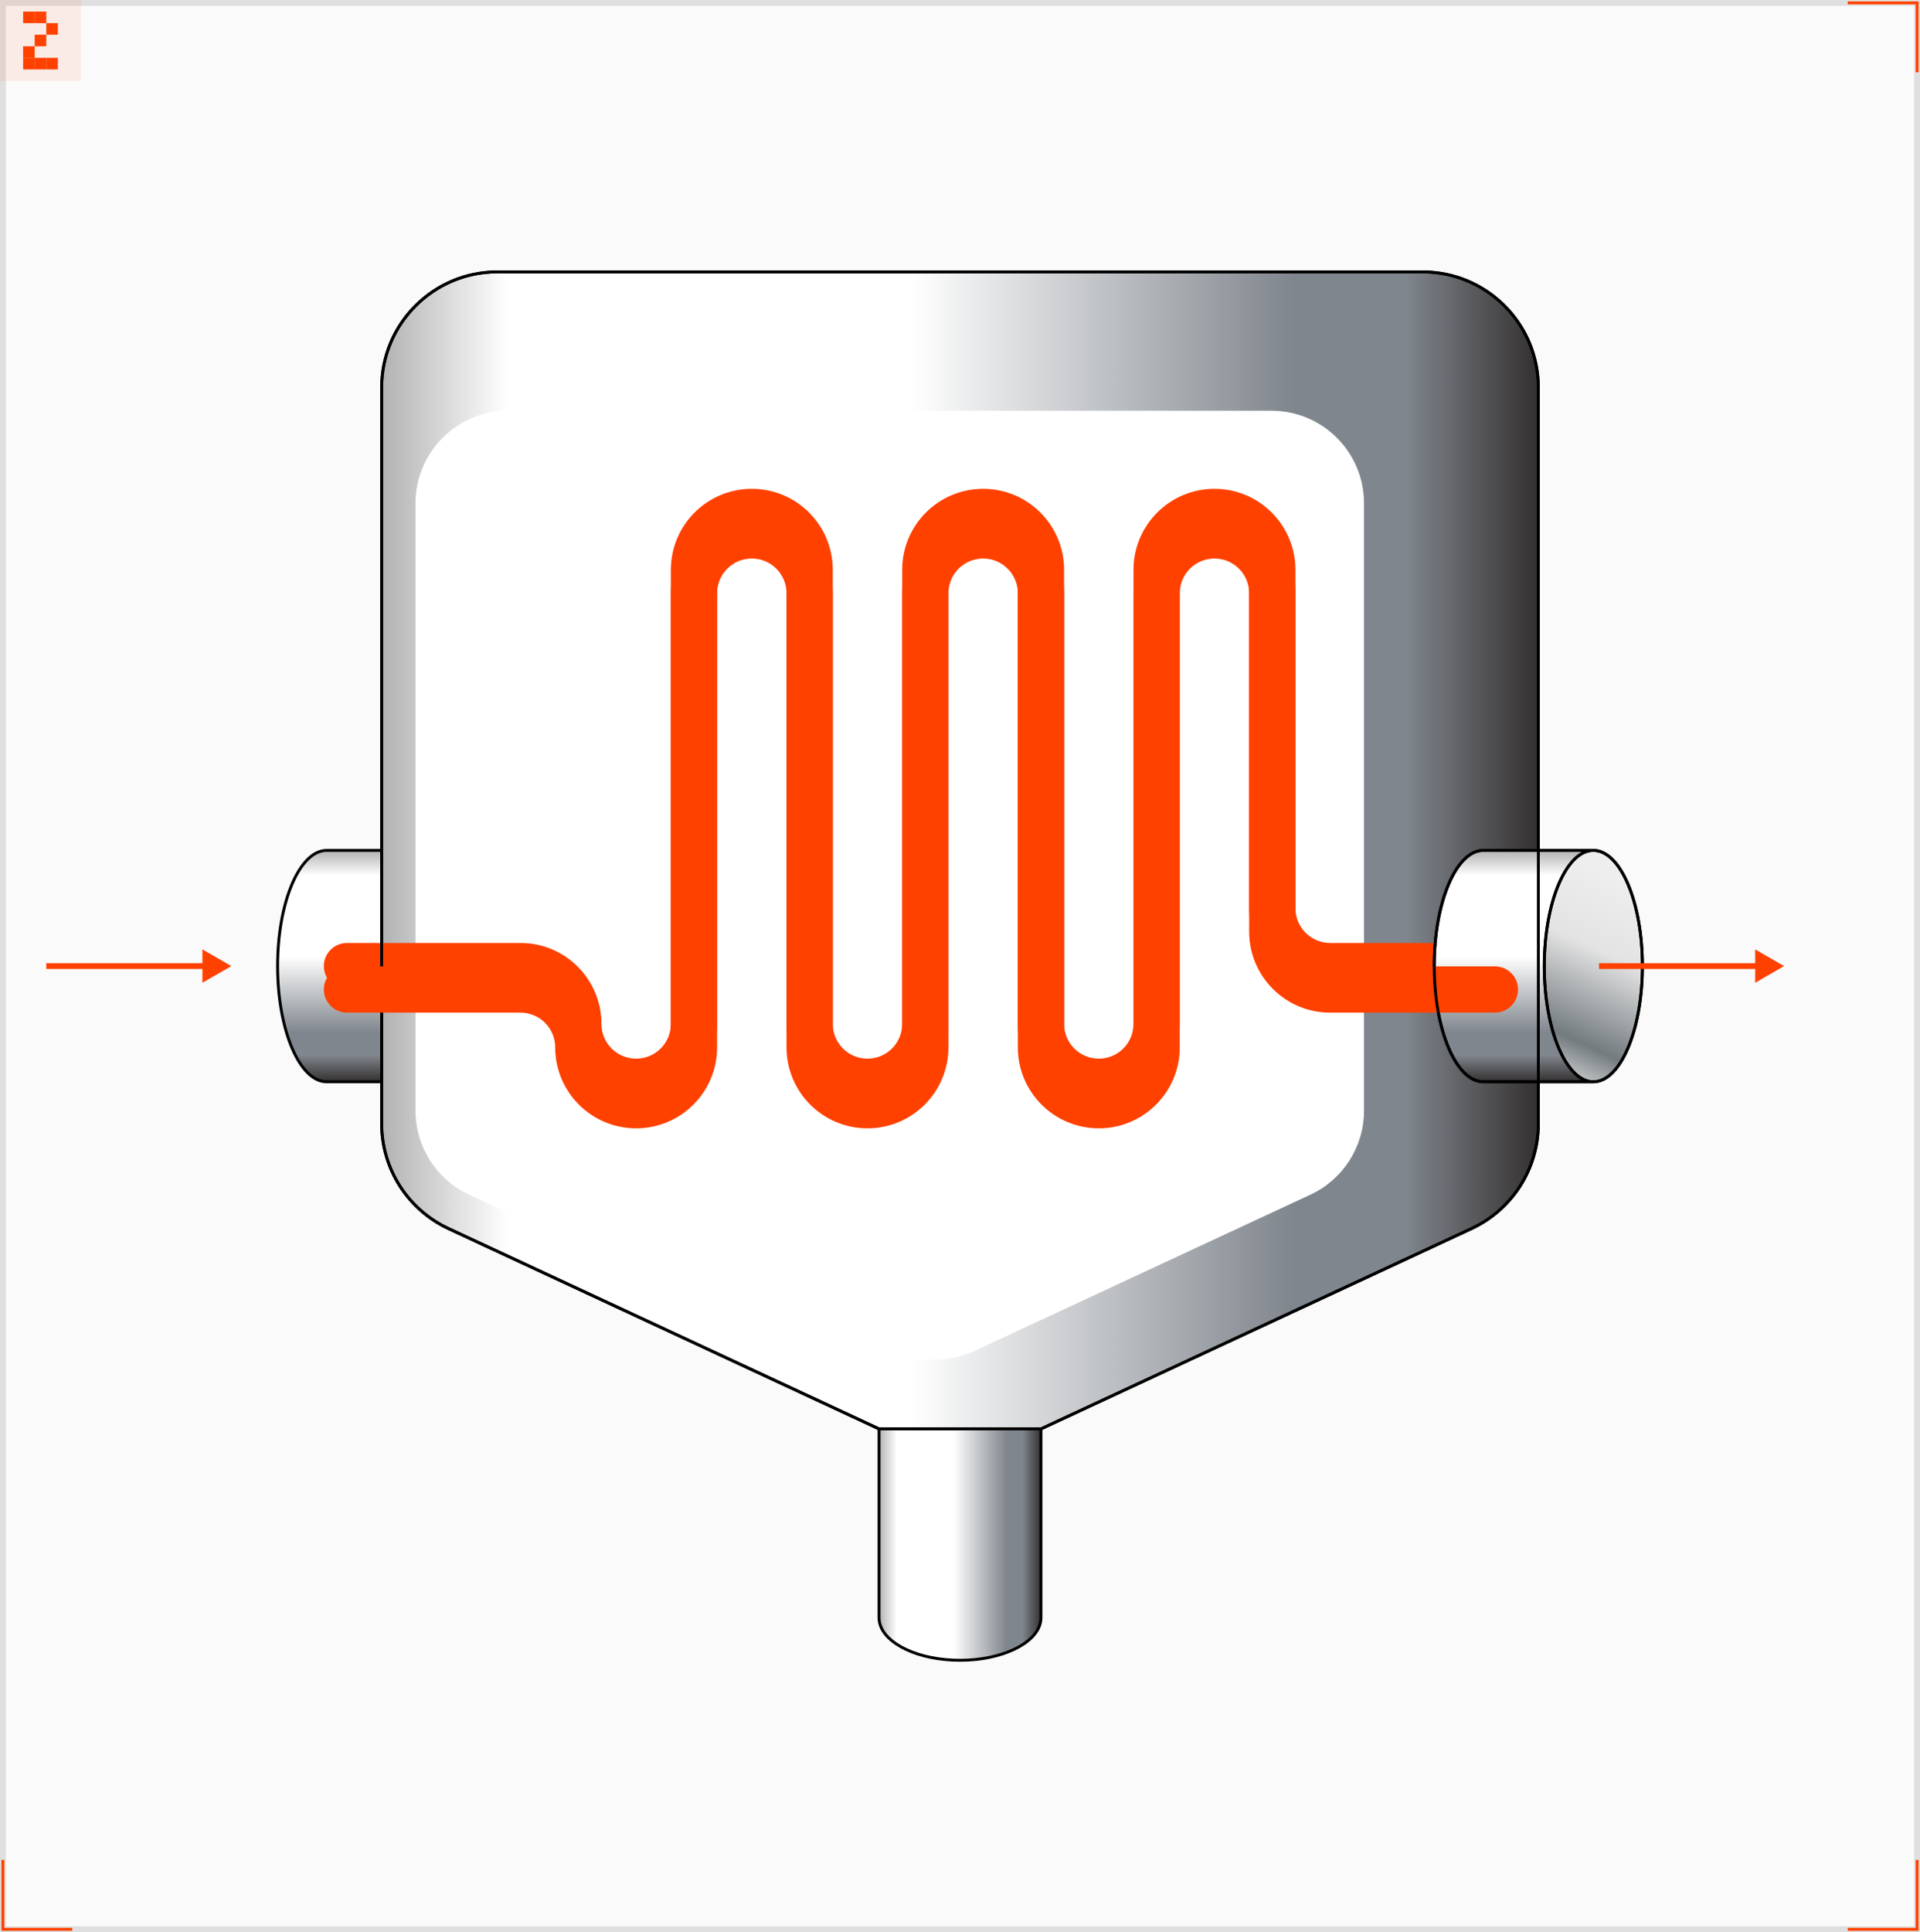 <svg width="328" height="330" viewBox="0 0 328 330" fill="none" xmlns="http://www.w3.org/2000/svg">
<rect x="0.5" y="0.5" width="327" height="329" fill="#FAFAFA"/>
<rect x="0.5" y="0.5" width="327" height="329" stroke="#DFDFDF"/>
<path d="M315.651 0.247V0.741H327.26V12.35H327.754V0.247H315.651Z" fill="#FF4100"/>
<path d="M12.348 329.753V329.259H0.74V317.65H0.246V329.753H12.348Z" fill="#FF4100"/>
<path d="M315.651 329.753V329.259H327.26V317.65H327.754V329.753H315.651Z" fill="#FF4100"/>
<path opacity="0.08" d="M0 0H13.831V13.832H0V0Z" fill="#FF4100"/>
<path d="M7.904 11.856V9.88H5.928V11.856H7.904Z" fill="#FF4100"/>
<path d="M5.928 7.904H3.952V9.88H5.928V7.904Z" fill="#FF4100"/>
<path d="M7.904 5.928H5.928V7.904H7.904V5.928Z" fill="#FF4100"/>
<path d="M7.904 3.952V5.928H9.88V3.952H7.904Z" fill="#FF4100"/>
<path d="M7.904 1.976H5.928V3.952H7.904V1.976Z" fill="#FF4100"/>
<path d="M5.928 1.976H3.952V3.952H5.928V1.976Z" fill="#FF4100"/>
<path d="M9.88 9.88H7.904V11.856H9.88V9.88Z" fill="#FF4100"/>
<path d="M5.928 9.88H3.952V11.856H5.928V9.88Z" fill="#FF4100"/>
<path d="M82.988 165C82.988 175.914 79.235 184.761 74.606 184.761C69.976 184.761 66.223 175.914 66.223 165C66.223 154.087 69.976 145.24 74.606 145.24C79.235 145.24 82.988 154.087 82.988 165Z" fill="url(#paint0_linear_370_17936)"/>
<path d="M47.422 165C47.422 175.914 51.175 184.761 55.804 184.761H74.606C69.976 184.761 66.223 175.914 66.223 165C66.223 154.087 69.976 145.24 74.606 145.24H55.804C51.175 145.24 47.422 154.087 47.422 165Z" fill="url(#paint1_linear_370_17936)"/>
<path d="M65.975 165C65.975 159.519 66.917 154.544 68.45 150.931C69.216 149.125 70.135 147.647 71.167 146.618C71.644 146.142 72.149 145.761 72.675 145.487H55.803C54.731 145.487 53.687 145.998 52.715 146.967C51.742 147.937 50.854 149.354 50.103 151.124C48.602 154.663 47.668 159.568 47.668 165C47.668 170.432 48.602 175.338 50.103 178.876C50.854 180.646 51.742 182.063 52.715 183.033C53.687 184.002 54.731 184.514 55.803 184.514H72.675C72.149 184.239 71.644 183.858 71.167 183.383C70.135 182.353 69.216 180.876 68.45 179.069C66.917 175.456 65.975 170.482 65.975 165ZM66.469 165C66.469 170.432 67.403 175.338 68.904 178.876C69.655 180.646 70.543 182.063 71.516 183.033C72.488 184.002 73.531 184.514 74.604 184.514C75.677 184.514 76.721 184.002 77.693 183.033C78.666 182.063 79.554 180.646 80.305 178.876C81.806 175.338 82.74 170.432 82.74 165C82.74 159.568 81.806 154.663 80.305 151.124C79.554 149.354 78.666 147.937 77.693 146.967C76.721 145.998 75.677 145.487 74.604 145.487C73.531 145.487 72.488 145.998 71.516 146.967C70.543 147.937 69.655 149.354 68.904 151.124C67.403 154.663 66.469 159.568 66.469 165ZM83.234 165C83.234 170.482 82.292 175.456 80.759 179.069C79.993 180.876 79.074 182.353 78.041 183.383C77.073 184.349 75.991 184.932 74.837 185.001L74.604 185.008H55.803C54.562 185.008 53.4 184.413 52.366 183.383C51.334 182.353 50.415 180.876 49.648 179.069C48.116 175.456 47.174 170.482 47.174 165C47.174 159.519 48.116 154.544 49.648 150.931C50.415 149.125 51.334 147.647 52.366 146.618C53.4 145.587 54.562 144.993 55.803 144.993H74.604C75.846 144.993 77.008 145.587 78.041 146.618C79.074 147.647 79.993 149.125 80.759 150.931C82.292 154.544 83.234 159.519 83.234 165Z" fill="black"/>
<path d="M65.197 66.198C65.197 55.284 74.044 46.437 84.958 46.437H243.042C253.955 46.437 262.802 55.284 262.802 66.198V191.918C262.802 199.605 258.345 206.594 251.375 209.836L177.832 244.042H150.167L76.624 209.836C69.655 206.594 65.197 199.605 65.197 191.918V66.198Z" fill="url(#paint2_linear_370_17936)"/>
<path d="M262.556 66.197C262.556 55.42 253.819 46.684 243.042 46.684H84.959C74.182 46.684 65.445 55.42 65.445 66.197V191.918C65.445 199.509 69.847 206.41 76.729 209.611L150.223 243.795H177.778L251.272 209.611C258.154 206.41 262.556 199.509 262.556 191.918V66.197ZM263.05 191.918C263.05 199.701 258.537 206.777 251.48 210.06L177.887 244.289H150.114L76.521 210.06C69.464 206.777 64.951 199.701 64.951 191.918V66.197C64.951 55.148 73.909 46.19 84.959 46.19H243.042C254.092 46.19 263.05 55.148 263.05 66.197V191.918Z" fill="black"/>
<g filter="url(#filter0_f_370_17936)">
<path d="M70.982 85.958C70.982 77.228 78.06 70.15 86.791 70.15H217.21C225.941 70.15 233.018 77.228 233.018 85.958V189.697C233.018 195.846 229.452 201.437 223.877 204.031L166.513 230.711C164.425 231.683 162.15 232.186 159.846 232.186H144.154C141.851 232.186 139.576 231.683 137.487 230.711L80.124 204.031C74.548 201.437 70.982 195.846 70.982 189.697V85.958Z" fill="white"/>
</g>
<path d="M39.519 165L34.579 167.852V165.494H7.904V164.506H34.579V162.148L39.519 165Z" fill="#FF4100"/>
<g filter="url(#filter1_f_370_17936)">
<path d="M213.398 155.12V97.32C213.398 94.046 210.745 91.392 207.471 91.392C204.197 91.392 201.543 94.046 201.543 97.32V174.88C201.543 182.519 195.351 188.712 187.712 188.712C180.073 188.712 173.88 182.519 173.88 174.88V97.32C173.88 94.046 171.226 91.392 167.953 91.392C164.679 91.392 162.025 94.046 162.025 97.32V174.88C162.025 182.519 155.832 188.712 148.194 188.712C140.555 188.712 134.362 182.519 134.362 174.88V97.32C134.362 94.046 131.708 91.392 128.435 91.392C125.161 91.392 122.507 94.046 122.507 97.32V174.88C122.507 182.519 116.314 188.712 108.676 188.712C101.037 188.712 94.844 182.519 94.844 174.88C94.844 171.606 92.19 168.952 88.916 168.952H59.278C57.096 168.952 55.326 167.182 55.326 165C55.326 162.817 57.096 161.048 59.278 161.048H88.916C96.555 161.048 102.748 167.241 102.748 174.88C102.748 178.154 105.402 180.808 108.676 180.808C111.949 180.808 114.603 178.154 114.603 174.88V97.32C114.603 89.681 120.796 83.488 128.435 83.488C136.073 83.488 142.266 89.681 142.266 97.32V174.88C142.266 178.154 144.92 180.808 148.194 180.808C151.467 180.808 154.121 178.154 154.121 174.88V97.32C154.121 89.681 160.314 83.488 167.953 83.488C175.591 83.488 181.784 89.681 181.784 97.32V174.88C181.784 178.154 184.438 180.808 187.712 180.808C190.985 180.808 193.639 178.154 193.639 174.88V97.32C193.639 89.681 199.832 83.488 207.471 83.488C215.11 83.488 221.302 89.681 221.302 97.32V155.12C221.302 158.394 223.956 161.048 227.23 161.048H255.386C257.569 161.048 259.338 162.817 259.338 165C259.338 167.182 257.569 168.952 255.386 168.952H227.23C219.591 168.952 213.398 162.759 213.398 155.12Z" fill="#FF4100"/>
</g>
<path d="M150.168 244.042H177.831V262.686V276.282C177.831 276.572 177.798 276.859 177.735 277.141C176.928 280.757 171.086 283.563 163.999 283.563C156.913 283.563 151.071 280.757 150.263 277.141C150.201 276.86 150.168 276.574 150.168 276.285L150.168 276.282V262.686L150.168 262.683V244.042Z" fill="url(#paint3_linear_370_17936)"/>
<path d="M149.922 243.795H178.078V276.282C178.078 276.513 178.059 276.743 178.021 276.969L177.977 277.195C177.549 279.112 175.804 280.765 173.328 281.931C170.843 283.103 167.574 283.81 164 283.81C160.427 283.81 157.157 283.103 154.672 281.931C152.274 280.801 150.561 279.215 150.067 277.374L150.023 277.195C149.957 276.897 149.922 276.593 149.922 276.285V243.795ZM150.416 276.284L150.422 276.487C150.433 276.689 150.461 276.889 150.505 277.087L150.544 277.246C150.984 278.883 152.54 280.38 154.883 281.485C157.292 282.62 160.487 283.316 164 283.316C167.513 283.316 170.708 282.62 173.118 281.485C175.536 280.344 177.116 278.785 177.495 277.087L177.534 276.888C177.567 276.688 177.585 276.486 177.585 276.282V244.289H150.416V276.284Z" fill="black"/>
<path d="M280.578 165C280.578 175.914 276.825 184.761 272.195 184.761C267.566 184.761 263.813 175.914 263.813 165C263.813 154.087 267.566 145.24 272.195 145.24C276.825 145.24 280.578 154.087 280.578 165Z" fill="url(#paint4_linear_370_17936)"/>
<path d="M245.012 165C245.012 175.914 248.765 184.761 253.394 184.761H272.195C267.566 184.761 263.813 175.914 263.813 165C263.813 154.087 267.566 145.24 272.195 145.24H253.394C248.765 145.24 245.012 154.087 245.012 165Z" fill="url(#paint5_linear_370_17936)"/>
<path d="M263.567 165C263.567 159.519 264.509 154.544 266.041 150.931C266.807 149.125 267.726 147.647 268.759 146.618C269.236 146.142 269.741 145.761 270.267 145.487H253.395C252.322 145.487 251.279 145.998 250.307 146.967C249.334 147.937 248.446 149.354 247.695 151.124C246.194 154.663 245.26 159.568 245.26 165C245.26 170.432 246.194 175.338 247.695 178.876C248.446 180.646 249.334 182.063 250.307 183.033C251.279 184.002 252.322 184.514 253.395 184.514H270.267C269.741 184.239 269.236 183.858 268.759 183.383C267.726 182.353 266.807 180.876 266.041 179.069C264.509 175.456 263.567 170.482 263.567 165ZM264.061 165C264.061 170.432 264.995 175.338 266.496 178.876C267.247 180.646 268.135 182.063 269.108 183.033C270.08 184.002 271.123 184.514 272.196 184.514C273.269 184.514 274.313 184.002 275.285 183.033C276.258 182.063 277.145 180.646 277.896 178.876C279.397 175.338 280.332 170.432 280.332 165C280.332 159.568 279.397 154.663 277.896 151.124C277.145 149.354 276.258 147.937 275.285 146.967C274.313 145.998 273.269 145.487 272.196 145.487C271.123 145.487 270.08 145.998 269.108 146.967C268.135 147.937 267.247 149.354 266.496 151.124C264.995 154.663 264.061 159.568 264.061 165ZM280.826 165C280.826 170.482 279.884 175.456 278.351 179.069C277.585 180.876 276.666 182.353 275.633 183.383C274.664 184.349 273.583 184.932 272.428 185.001L272.196 185.008H253.395C252.153 185.008 250.992 184.413 249.958 183.383C248.925 182.353 248.007 180.876 247.24 179.069C245.708 175.456 244.766 170.482 244.766 165C244.766 159.519 245.708 154.544 247.24 150.931C248.007 149.125 248.925 147.647 249.958 146.618C250.992 145.587 252.153 144.993 253.395 144.993H272.196C273.438 144.993 274.6 145.587 275.633 146.618C276.666 147.647 277.585 149.125 278.351 150.931C279.884 154.544 280.826 159.519 280.826 165Z" fill="black"/>
<path d="M262.556 66.197C262.556 55.42 253.819 46.684 243.042 46.684H84.959C74.182 46.684 65.445 55.42 65.445 66.197V191.918C65.445 199.509 69.847 206.41 76.729 209.611L150.223 243.795H177.778L251.272 209.611C258.154 206.41 262.556 199.509 262.556 191.918V66.197ZM263.05 191.918C263.05 199.701 258.537 206.777 251.48 210.06L177.887 244.289H150.114L76.521 210.06C69.464 206.777 64.951 199.701 64.951 191.918V66.197C64.951 55.148 73.909 46.19 84.959 46.19H243.042C254.092 46.19 263.05 55.148 263.05 66.197V191.918Z" fill="black"/>
<g filter="url(#filter2_i_370_17936)">
<path d="M213.398 155.12V97.32C213.398 94.046 210.745 91.392 207.471 91.392C204.197 91.392 201.543 94.046 201.543 97.32V174.88C201.543 182.519 195.351 188.712 187.712 188.712C180.073 188.712 173.88 182.519 173.88 174.88V97.32C173.88 94.046 171.226 91.392 167.953 91.392C164.679 91.392 162.025 94.046 162.025 97.32V174.88C162.025 182.519 155.832 188.712 148.194 188.712C140.555 188.712 134.362 182.519 134.362 174.88V97.32C134.362 94.046 131.708 91.392 128.435 91.392C125.161 91.392 122.507 94.046 122.507 97.32V174.88C122.507 182.519 116.314 188.712 108.676 188.712C101.037 188.712 94.844 182.519 94.844 174.88C94.844 171.606 92.19 168.952 88.916 168.952H59.278C57.096 168.952 55.326 167.182 55.326 165C55.326 162.817 57.096 161.048 59.278 161.048H88.916C96.555 161.048 102.748 167.241 102.748 174.88C102.748 178.154 105.402 180.808 108.676 180.808C111.949 180.808 114.603 178.154 114.603 174.88V97.32C114.603 89.681 120.796 83.488 128.435 83.488C136.073 83.488 142.266 89.681 142.266 97.32V174.88C142.266 178.154 144.92 180.808 148.194 180.808C151.467 180.808 154.121 178.154 154.121 174.88V97.32C154.121 89.681 160.314 83.488 167.953 83.488C175.591 83.488 181.784 89.681 181.784 97.32V174.88C181.784 178.154 184.438 180.808 187.712 180.808C190.985 180.808 193.639 178.154 193.639 174.88V97.32C193.639 89.681 199.832 83.488 207.471 83.488C215.11 83.488 221.302 89.681 221.302 97.32V155.12C221.302 158.394 223.956 161.048 227.23 161.048H255.386C257.569 161.048 259.338 162.817 259.338 165C259.338 167.182 257.569 168.952 255.386 168.952H227.23C219.591 168.952 213.398 162.759 213.398 155.12Z" fill="#FF4100"/>
</g>
<path d="M263.567 165C263.567 159.519 264.509 154.544 266.041 150.931C266.807 149.125 267.726 147.647 268.759 146.618C269.236 146.142 269.741 145.761 270.267 145.487H253.395C252.322 145.487 251.279 145.998 250.307 146.967C249.334 147.937 248.446 149.354 247.695 151.124C246.194 154.663 245.26 159.568 245.26 165C245.26 170.432 246.194 175.338 247.695 178.876C248.446 180.646 249.334 182.063 250.307 183.033C251.279 184.002 252.322 184.514 253.395 184.514H270.267C269.741 184.239 269.236 183.858 268.759 183.383C267.726 182.353 266.807 180.876 266.041 179.069C264.509 175.456 263.567 170.482 263.567 165ZM264.061 165C264.061 170.432 264.995 175.338 266.496 178.876C267.247 180.646 268.135 182.063 269.108 183.033C270.08 184.002 271.123 184.514 272.196 184.514C273.269 184.514 274.313 184.002 275.285 183.033C276.258 182.063 277.145 180.646 277.896 178.876C279.397 175.338 280.332 170.432 280.332 165C280.332 159.568 279.397 154.663 277.896 151.124C277.145 149.354 276.258 147.937 275.285 146.967C274.313 145.998 273.269 145.487 272.196 145.487C271.123 145.487 270.08 145.998 269.108 146.967C268.135 147.937 267.247 149.354 266.496 151.124C264.995 154.663 264.061 159.568 264.061 165ZM280.826 165C280.826 170.482 279.884 175.456 278.351 179.069C277.585 180.876 276.666 182.353 275.633 183.383C274.664 184.349 273.583 184.932 272.428 185.001L272.196 185.008H253.395C252.153 185.008 250.992 184.413 249.958 183.383C248.925 182.353 248.007 180.876 247.24 179.069C245.708 175.456 244.766 170.482 244.766 165C244.766 159.519 245.708 154.544 247.24 150.931C248.007 149.125 248.925 147.647 249.958 146.618C250.992 145.587 252.153 144.993 253.395 144.993H272.196C273.438 144.993 274.6 145.587 275.633 146.618C276.666 147.647 277.585 149.125 278.351 150.931C279.884 154.544 280.826 159.519 280.826 165Z" fill="black"/>
<path d="M304.782 165L299.843 167.852V165.494H273.168V164.506H299.843V162.148L304.782 165Z" fill="#FF4100"/>
<defs>
<filter id="filter0_f_370_17936" x="54.982" y="54.15" width="194.035" height="194.036" filterUnits="userSpaceOnUse" color-interpolation-filters="sRGB">
<feFlood flood-opacity="0" result="BackgroundImageFix"/>
<feBlend mode="normal" in="SourceGraphic" in2="BackgroundImageFix" result="shape"/>
<feGaussianBlur stdDeviation="8" result="effect1_foregroundBlur_370_17936"/>
</filter>
<filter id="filter1_f_370_17936" x="39.326" y="67.488" width="236.012" height="137.225" filterUnits="userSpaceOnUse" color-interpolation-filters="sRGB">
<feFlood flood-opacity="0" result="BackgroundImageFix"/>
<feBlend mode="normal" in="SourceGraphic" in2="BackgroundImageFix" result="shape"/>
<feGaussianBlur stdDeviation="8" result="effect1_foregroundBlur_370_17936"/>
</filter>
<filter id="filter2_i_370_17936" x="55.326" y="83.488" width="204.012" height="109.225" filterUnits="userSpaceOnUse" color-interpolation-filters="sRGB">
<feFlood flood-opacity="0" result="BackgroundImageFix"/>
<feBlend mode="normal" in="SourceGraphic" in2="BackgroundImageFix" result="shape"/>
<feColorMatrix in="SourceAlpha" type="matrix" values="0 0 0 0 0 0 0 0 0 0 0 0 0 0 0 0 0 0 127 0" result="hardAlpha"/>
<feOffset dy="4"/>
<feGaussianBlur stdDeviation="4"/>
<feComposite in2="hardAlpha" operator="arithmetic" k2="-1" k3="1"/>
<feColorMatrix type="matrix" values="0 0 0 0 0 0 0 0 0 0 0 0 0 0 0 0 0 0 0.48 0"/>
<feBlend mode="normal" in2="shape" result="effect1_innerShadow_370_17936"/>
</filter>
<linearGradient id="paint0_linear_370_17936" x1="70.463" y1="146.109" x2="54.969" y2="180.463" gradientUnits="userSpaceOnUse">
<stop stop-color="#EEEEEE"/>
<stop offset="0.335" stop-color="#E3E3E3"/>
<stop offset="0.752" stop-color="#737B7F"/>
<stop offset="1" stop-color="#EEEEEE"/>
</linearGradient>
<linearGradient id="paint1_linear_370_17936" x1="65.205" y1="184.761" x2="65.205" y2="145.24" gradientUnits="userSpaceOnUse">
<stop stop-color="#343030"/>
<stop offset="0.115" stop-color="#80868D"/>
<stop offset="0.212" stop-color="#80868D"/>
<stop offset="0.542" stop-color="white"/>
<stop offset="0.891" stop-color="white"/>
<stop offset="1" stop-color="#B2B2B2"/>
</linearGradient>
<linearGradient id="paint2_linear_370_17936" x1="262.802" y1="145.239" x2="65.197" y2="145.239" gradientUnits="userSpaceOnUse">
<stop stop-color="#343030"/>
<stop offset="0.115" stop-color="#80868D"/>
<stop offset="0.212" stop-color="#80868D"/>
<stop offset="0.542" stop-color="white"/>
<stop offset="0.891" stop-color="white"/>
<stop offset="1" stop-color="#B2B2B2"/>
</linearGradient>
<linearGradient id="paint3_linear_370_17936" x1="177.831" y1="263.802" x2="150.168" y2="263.802" gradientUnits="userSpaceOnUse">
<stop stop-color="#343030"/>
<stop offset="0.115" stop-color="#80868D"/>
<stop offset="0.212" stop-color="#80868D"/>
<stop offset="0.542" stop-color="white"/>
<stop offset="0.891" stop-color="white"/>
<stop offset="1" stop-color="#B2B2B2"/>
</linearGradient>
<linearGradient id="paint4_linear_370_17936" x1="268.053" y1="146.109" x2="252.559" y2="180.463" gradientUnits="userSpaceOnUse">
<stop stop-color="#EEEEEE"/>
<stop offset="0.335" stop-color="#E3E3E3"/>
<stop offset="0.752" stop-color="#737B7F"/>
<stop offset="1" stop-color="#EEEEEE"/>
</linearGradient>
<linearGradient id="paint5_linear_370_17936" x1="262.795" y1="184.761" x2="262.795" y2="145.24" gradientUnits="userSpaceOnUse">
<stop stop-color="#343030"/>
<stop offset="0.115" stop-color="#80868D"/>
<stop offset="0.212" stop-color="#80868D"/>
<stop offset="0.542" stop-color="white"/>
<stop offset="0.891" stop-color="white"/>
<stop offset="1" stop-color="#B2B2B2"/>
</linearGradient>
</defs>
</svg>
